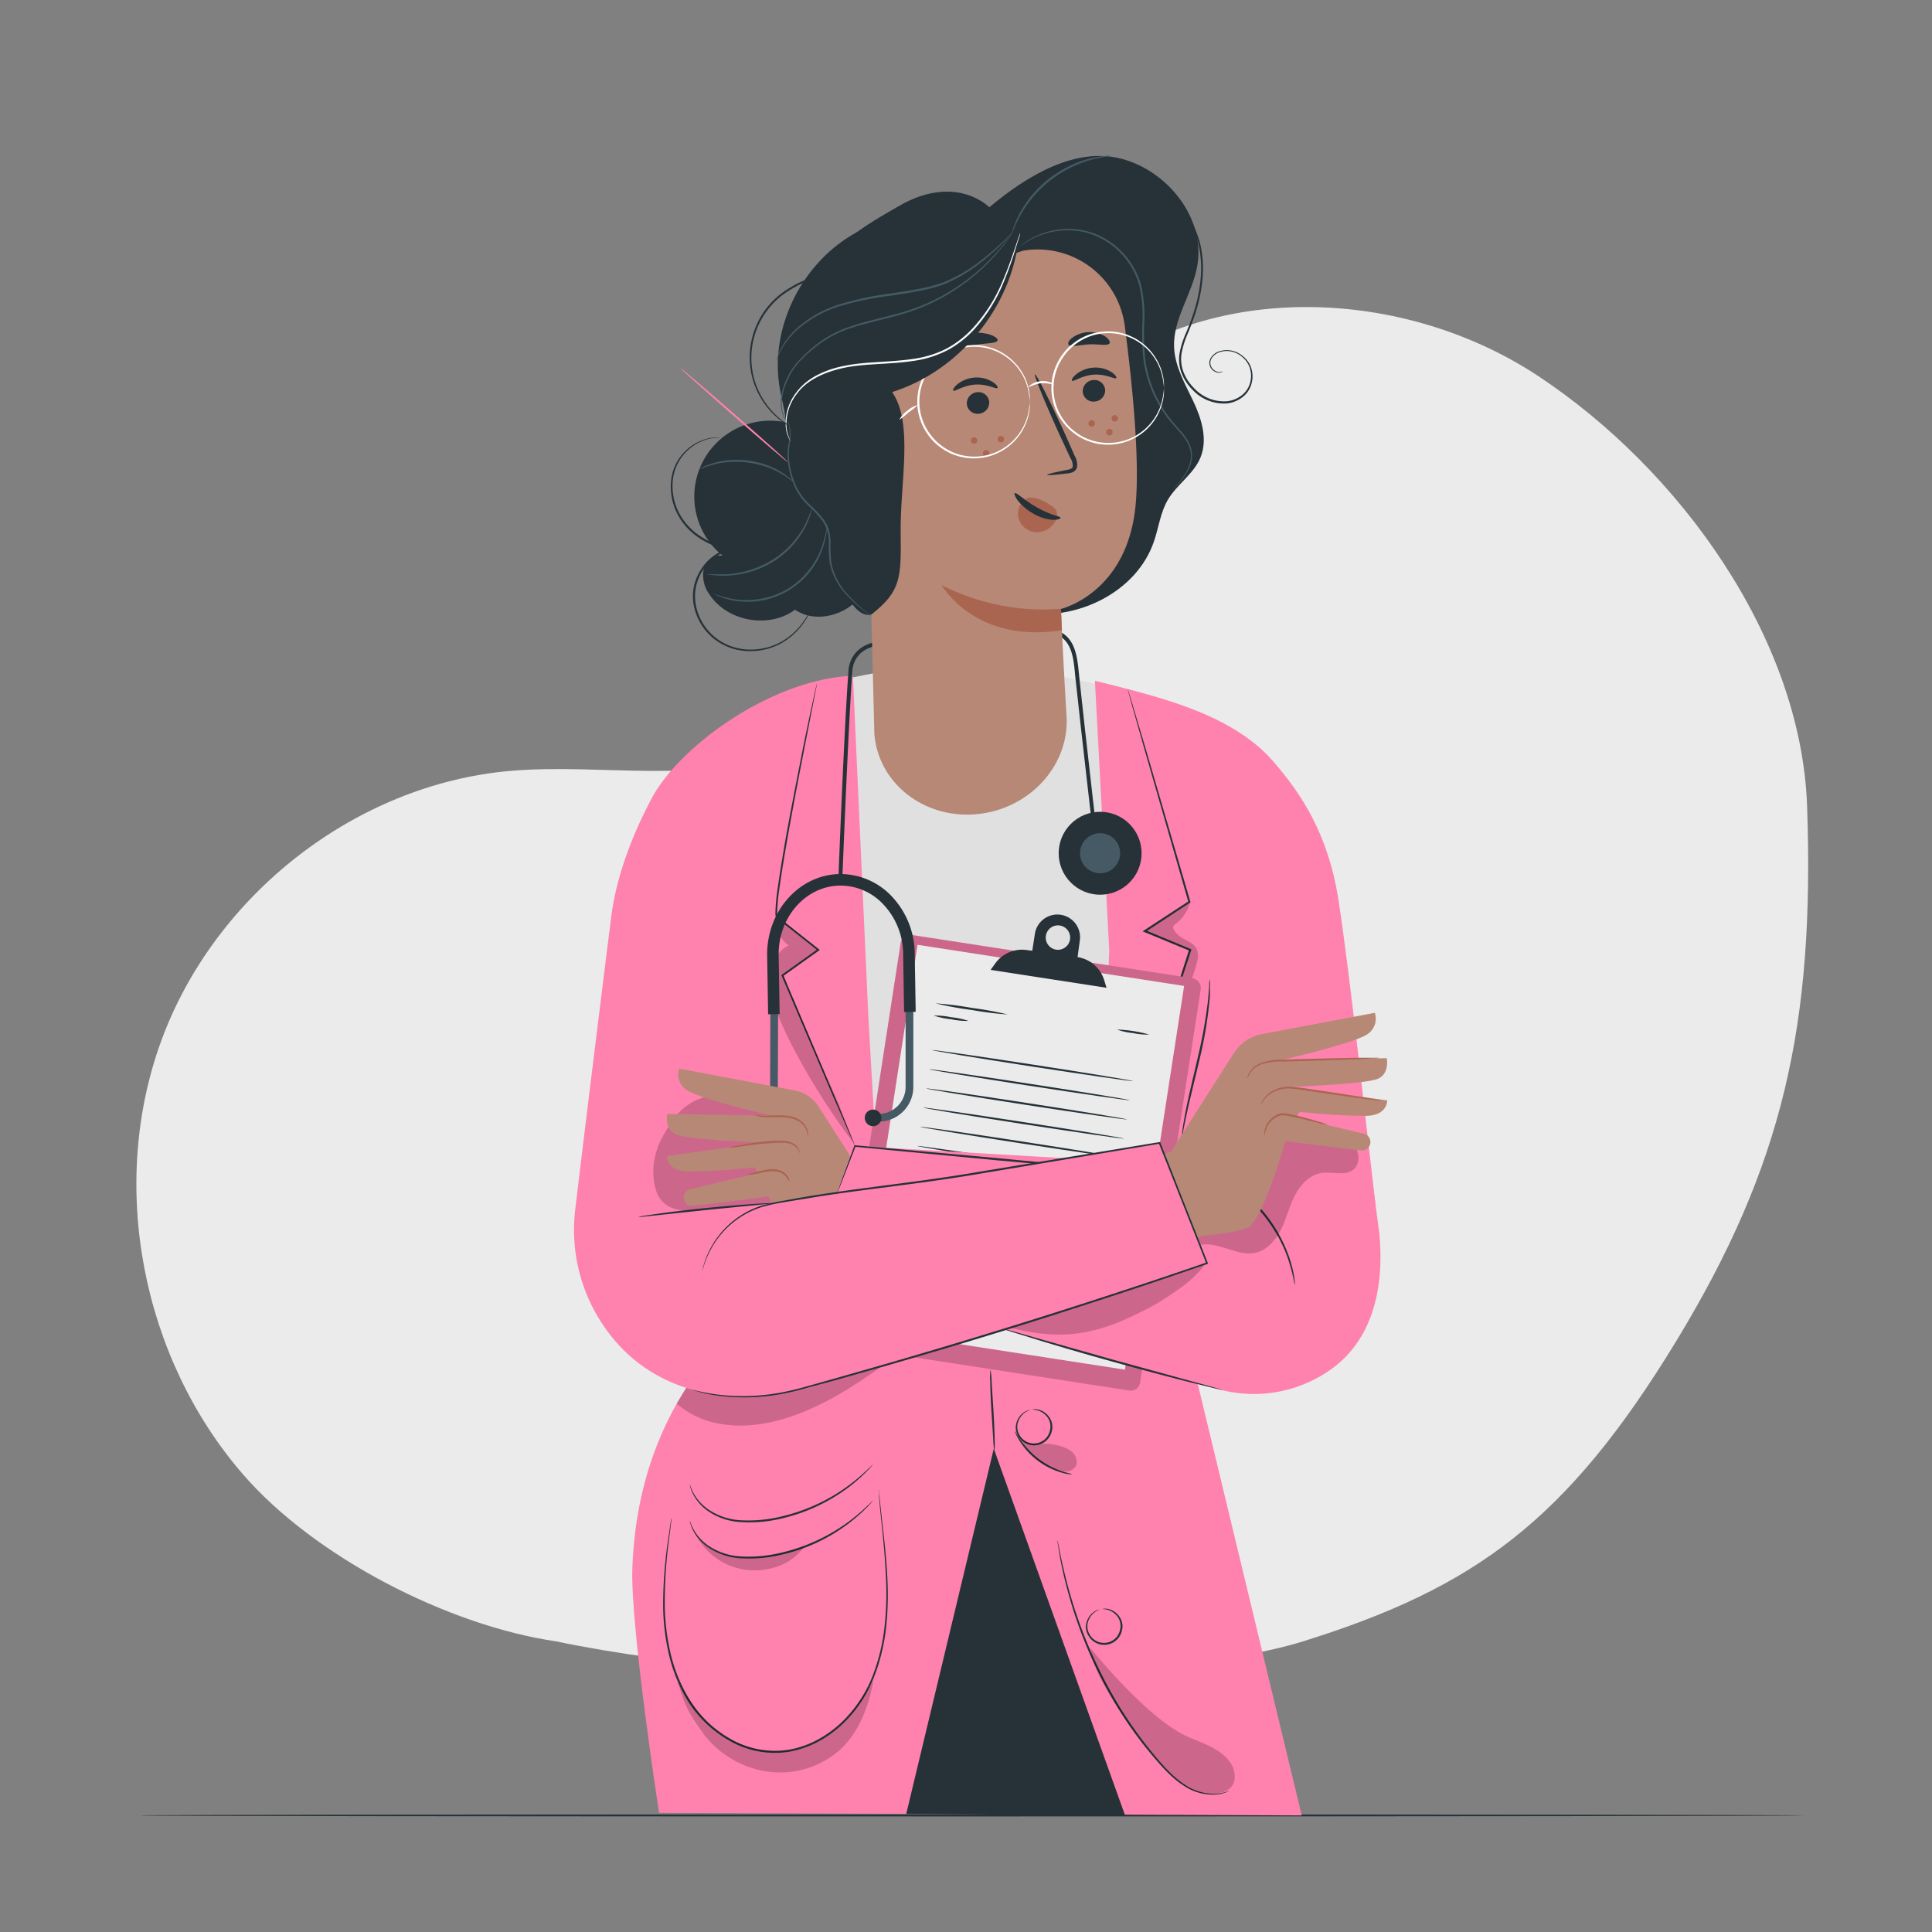 <svg xmlns="http://www.w3.org/2000/svg" viewBox="0 0 500 500"><rect x="0" y="0" width="500" height="500" fill="#808080" stroke="none"/><g id="freepik--background-simple--inject-2"><path d="M467.68,208.72c-1.51-43.71-33.06-87.21-69.53-111.36s-89.84-25.22-121.29,5.17C248.45,130,240.19,178,204,193.82c-22.28,9.73-48,3.55-72.18,5.71-39.86,3.56-76.16,32.05-90,69.59s-5.13,82.24,21.09,112.47c18.52,21.36,53,39.1,81,43.19,62.52,13.05,158,11,193.33,0,44.28-13.85,68.15-31,96.59-77.74C461.54,301.47,469.63,265.05,467.68,208.72Z" style="fill:#ebebeb"></path></g><g id="freepik--Floor--inject-2"><path d="M467.1,469.83c0,.14-96.46.26-215.42.26S36.24,470,36.24,469.83s96.44-.26,215.44-.26S467.1,469.69,467.1,469.83Z" style="fill:#263238"></path></g><g id="freepik--Character--inject-2"><path d="M193.65,341.44s-28.44,19.32-30,64.42c-.52,15.13,6.91,63.3,6.91,63.3l166.33.67L305.78,340.72l-52.33-12Z" style="fill:#FF81AE"></path><polygon points="257.19 374.92 234.53 469.45 291.17 469.83 257.19 374.92" style="fill:#263238"></polygon><path d="M256.33,354.45a20.31,20.31,0,0,1,.3,3.09c.13,2.08.29,4.64.47,7.48s.28,5.57.32,7.48a17.76,17.76,0,0,1-.07,3.11,20.31,20.31,0,0,1-.3-3.09c-.13-2.07-.29-4.64-.47-7.47s-.28-5.57-.31-7.49A17.29,17.29,0,0,1,256.33,354.45Z" style="fill:#263238"></path><path d="M266.59,364.87c0,.05-.37.13-1,.48a4.82,4.82,0,0,0-1.89,2.1,4.07,4.07,0,0,0,.2,4,4.24,4.24,0,0,0,7.82-1.25,4.05,4.05,0,0,0-1-3.84,4.8,4.8,0,0,0-2.45-1.41c-.66-.15-1-.11-1.06-.16s.1,0,.28-.06a2.9,2.9,0,0,1,.82,0,4.71,4.71,0,0,1,2.67,1.35,4.79,4.79,0,0,1,1.14,1.78,4.36,4.36,0,0,1,.11,2.44,4.71,4.71,0,0,1-8.7,1.38,4.36,4.36,0,0,1-.65-2.35,4.8,4.8,0,0,1,.53-2,4.73,4.73,0,0,1,2.12-2.12,2.85,2.85,0,0,1,.77-.27C266.49,364.86,266.58,364.85,266.59,364.87Z" style="fill:#263238"></path><path d="M284.72,416.48s-.37.14-1,.48a4.81,4.81,0,0,0-1.88,2.1,4.07,4.07,0,0,0,.2,4,4.24,4.24,0,0,0,7.82-1.25,4.06,4.06,0,0,0-1-3.84,4.78,4.78,0,0,0-2.44-1.41c-.67-.15-1.06-.11-1.06-.16a.7.7,0,0,1,.28-.06,3.26,3.26,0,0,1,.81,0,4.73,4.73,0,0,1,2.68,1.36,4.65,4.65,0,0,1,1.13,1.77,4.19,4.19,0,0,1,.11,2.44,4.69,4.69,0,0,1-8.69,1.38,4.19,4.19,0,0,1-.65-2.35,4.66,4.66,0,0,1,.53-2,4.73,4.73,0,0,1,2.12-2.12,3.1,3.1,0,0,1,.77-.27A1,1,0,0,1,284.72,416.48Z" style="fill:#263238"></path><path d="M225.91,379a2.71,2.71,0,0,1-.36.44c-.24.28-.6.69-1.09,1.2a45,45,0,0,1-4.48,4,46.21,46.21,0,0,1-17.8,8.37,35.36,35.36,0,0,1-10.85.88,16.43,16.43,0,0,1-8.34-3,12.27,12.27,0,0,1-3.83-4.61,10.41,10.41,0,0,1-.54-1.54,2,2,0,0,1-.09-.56c.05,0,.2.76.82,2a12.4,12.4,0,0,0,3.86,4.39,16.42,16.42,0,0,0,8.16,2.85,36.14,36.14,0,0,0,10.7-.92,47.42,47.42,0,0,0,17.69-8.16,53.1,53.1,0,0,0,4.55-3.83l1.17-1.13C225.75,379.11,225.89,379,225.91,379Z" style="fill:#263238"></path><path d="M225.91,388.36a2.71,2.71,0,0,1-.36.44c-.24.28-.6.7-1.09,1.21a45,45,0,0,1-22.28,12.35,35.38,35.38,0,0,1-10.85.89,16.52,16.52,0,0,1-8.34-3,12.18,12.18,0,0,1-3.83-4.6,10.07,10.07,0,0,1-.54-1.55,1.93,1.93,0,0,1-.09-.56c.05,0,.2.76.82,2a12.42,12.42,0,0,0,3.86,4.4,16.42,16.42,0,0,0,8.16,2.84,35.81,35.81,0,0,0,10.7-.92,47.58,47.58,0,0,0,17.69-8.15,52.87,52.87,0,0,0,4.55-3.84l1.17-1.13A2.45,2.45,0,0,1,225.91,388.36Z" style="fill:#263238"></path><path d="M227.38,385.53a2.15,2.15,0,0,1,.07.4c0,.29.07.69.13,1.19.12,1.08.29,2.62.5,4.59.42,4,1.22,9.73,1.58,16.9a79.55,79.55,0,0,1-.25,11.73,50.52,50.52,0,0,1-3,13.13,33.9,33.9,0,0,1-8.09,12.45,29.85,29.85,0,0,1-6.36,4.7,25.63,25.63,0,0,1-7.68,2.71,23.43,23.43,0,0,1-15.55-2.88A30.22,30.22,0,0,1,178,440.17a40.57,40.57,0,0,1-5-12.49A58,58,0,0,1,171.62,416a114,114,0,0,1,1.2-16.93c.29-2,.51-3.5.66-4.57.08-.5.15-.89.19-1.19a2.39,2.39,0,0,1,.09-.4,2.11,2.11,0,0,1,0,.41c0,.3-.08.69-.14,1.19-.13,1.08-.32,2.62-.57,4.58a119.93,119.93,0,0,0-1,16.9,58.1,58.1,0,0,0,1.42,11.57,40.43,40.43,0,0,0,5,12.32A29.68,29.68,0,0,0,189,450a22.9,22.9,0,0,0,15.21,2.81,24.67,24.67,0,0,0,7.52-2.65,29.35,29.35,0,0,0,6.26-4.61,33.46,33.46,0,0,0,8-12.25,50.32,50.32,0,0,0,3-13,79.18,79.18,0,0,0,.31-11.67c-.31-7.15-1-12.91-1.41-16.9-.2-2-.33-3.55-.41-4.6,0-.5-.06-.9-.08-1.2S227.38,385.53,227.38,385.53Z" style="fill:#263238"></path><g style="opacity:0.2"><path d="M175.34,435.06c1.8,6.1,2.57,7.68,5.94,12.55a25.17,25.17,0,0,0,12.95,9.82,23.45,23.45,0,0,0,22.48-4c6.11-5.11,8.27-13,9.33-18.35-2.66,3.58-5.49,8.67-8.84,11.62S209.42,452.23,205,453c-6,1-13.15-.8-18.28-4.06s-8.23-9.1-11.41-13.87"></path></g><g style="opacity:0.2"><path d="M179.62,396.27a17.18,17.18,0,0,0,12.59,9.87c5.41,1,12.42-.71,15.8-5.79-11.9,4.18-23.73,4.28-28.39-4.08"></path></g><path d="M277.41,381.52a2.27,2.27,0,0,1-.77,0,12.9,12.9,0,0,1-2-.44,19.11,19.11,0,0,1-10.75-8.16,14.61,14.61,0,0,1-1-1.84c-.19-.46-.28-.71-.24-.73s.54.94,1.52,2.37a22.07,22.07,0,0,0,4.64,4.85,21.75,21.75,0,0,0,5.92,3.16C276.36,381.24,277.42,381.43,277.41,381.52Z" style="fill:#263238"></path><g style="opacity:0.2"><path d="M263.57,371c1.23,4.18,5.87,8.08,10,9.45a6.09,6.09,0,0,0,2.53.37,2.94,2.94,0,0,0,2.18-1.21c.87-1.33.12-3.22-1.16-4.16a11.62,11.62,0,0,0-4.46-1.59c-3.19-.74-6.07.87-8.71-1.81"></path></g><g style="opacity:0.2"><path d="M175.13,363.26c7.46,6.52,18,6.8,27.49,4s17.76-8.07,25.82-13.83c-8.79,1.75-16.29,5.76-25.16,7.07-8.47,1.25-17.28,1.38-25.61-1.45"></path></g><path d="M318.19,463.42a.58.58,0,0,1-.19.11,5.12,5.12,0,0,1-.59.27,8.85,8.85,0,0,1-2.43.6,13.38,13.38,0,0,1-8.73-2.34c-3.32-2.11-6.34-5.66-9.57-9.6a103.77,103.77,0,0,1-9.31-13.74,116.18,116.18,0,0,1-11.29-27.9c-1-3.74-1.58-6.8-1.95-8.93-.16-1-.29-1.85-.39-2.45a7.68,7.68,0,0,1-.1-.86,4.56,4.56,0,0,1,.21.84l.48,2.43c.43,2.11,1.1,5.16,2.1,8.87a121.3,121.3,0,0,0,11.39,27.74,107.1,107.1,0,0,0,9.24,13.7c3.19,3.94,6.17,7.49,9.39,9.59A13.4,13.4,0,0,0,315,464.2,12.11,12.11,0,0,0,318.19,463.42Z" style="fill:#263238"></path><g style="opacity:0.2"><path d="M282.23,426.52s14.76,18.56,25.53,23.11c3.65,1.55,7.67,2.81,10.16,5.89a6.47,6.47,0,0,1,1.55,5.22,2.88,2.88,0,0,1-.2.64c-1.55,3.95-9,3.4-12.41.9-1.49-1.09-.61-.39-1.81-1.29C301.6,458.39,283.13,437,282.23,426.52Z"></path></g><polygon points="217.07 176.02 226.49 174.15 273.08 174.7 296.75 179.9 305.78 312.08 201.13 316.97 217.07 176.02" style="fill:#e0e0e0"></polygon><path d="M284.84,306l2.23-60.12-3.71-69.71c14.72,3.79,34.85,8,46,20.71,7.23,8.25,14.32,18.8,17,35.79,3.08,20,7.14,58.25,9.68,79.65" style="fill:#FF81AE"></path><path d="M299.64,296.14l-72.35,11.75-2.56-44.68-4-88.33c-21,.86-44.9,18.21-52.07,31.73-5,9.38-9.19,20.28-10.5,30.83-2.51,20-6.76,54.27-9.3,75.68A44.11,44.11,0,0,0,161,349h0c10.5,10.83,26.94,14.58,41.72,11.52l110.16-31Z" style="fill:#FF81AE"></path><path d="M292,295.34a1,1,0,0,1,.05-.25q.09-.27.21-.72c.21-.67.49-1.6.86-2.79.78-2.46,1.89-6,3.27-10.38l11.35-35.44.15.31-11.73-4.85-.46-.19.41-.27,2.71-1.78,8.85-5.78-.1.28c-4.5-15.62-8.46-29.4-11.31-39.31-1.39-4.92-2.51-8.88-3.3-11.64-.36-1.35-.65-2.4-.86-3.15q-.13-.49-.21-.81a1.06,1.06,0,0,1-.06-.28s0,.08.1.26l.26.81c.23.74.55,1.78.95,3.12l3.45,11.59,11.47,39.27.05.18-.16.11-8.84,5.79-2.71,1.77,0-.46,11.72,4.87.22.09-.07.22c-4.62,14.19-8.65,26.54-11.53,35.39-1.45,4.38-2.6,7.89-3.41,10.33-.4,1.18-.72,2.11-.94,2.77-.1.29-.19.52-.25.71A1.17,1.17,0,0,1,292,295.34Z" style="fill:#263238"></path><g style="opacity:0.2"><path d="M308,233.56a10.4,10.4,0,0,1-3.64,5.47c-1.38.79-.59,1.84.55,2.94,1.37,1.32,3.57,1.68,4.58,3.28s.44,3.43-.08,5.11A371,371,0,0,1,291.21,297L308,245.83,296.29,241Z"></path></g><path d="M221.27,296.58a.88.88,0,0,1-.12-.21c-.07-.16-.17-.36-.28-.62l-1.08-2.44c-.94-2.16-2.28-5.27-4-9.15L202.3,252.54l-.08-.18.17-.12,9.25-6.62V246l-6.13-4.86L202.79,239,201.44,238l-.33-.27a1.15,1.15,0,0,1-.19-.17.81.81,0,0,1-.14-.28,3.76,3.76,0,0,1-.11-.91,51.63,51.63,0,0,1,.62-6.68c.61-4.33,1.33-8.49,2-12.45,1.42-7.91,2.83-15,4-21s2.22-10.77,2.93-14.09c.36-1.64.65-2.92.85-3.83l.23-1a1.2,1.2,0,0,1,.1-.33,1.85,1.85,0,0,1-.05.35c0,.25-.11.58-.18,1q-.27,1.37-.75,3.84c-.66,3.36-1.6,8.18-2.76,14.12s-2.52,13.07-3.92,21c-.69,3.95-1.4,8.11-2,12.43a51.56,51.56,0,0,0-.61,6.6,3,3,0,0,0,.09.76c0,.12.29.3.5.48l1.34,1.06,2.71,2.15,6.12,4.85.27.22-.28.2-9.26,6.6.08-.31L216.11,284c1.63,3.91,2.93,7,3.83,9.21.43,1.05.77,1.87,1,2.47l.24.64A1.63,1.63,0,0,1,221.27,296.58Z" style="fill:#263238"></path><rect x="224.75" y="246.96" width="78.58" height="107.94" rx="2.41" transform="translate(49 -36.76) rotate(8.77)" style="fill:#FF81AE"></rect><g style="opacity:0.2"><rect x="224.75" y="246.96" width="78.58" height="107.94" rx="2.41" transform="translate(49 -36.76) rotate(8.77)"></rect></g><rect x="229.36" y="249.27" width="69.81" height="100.48" transform="translate(48.78 -36.81) rotate(8.77)" style="fill:#ebebeb"></rect><path d="M285.72,253.53a8.57,8.57,0,0,0-6.85-5.83l.58-4.25a5.88,5.88,0,0,0-4.91-6.7h0a5.88,5.88,0,0,0-6.71,4.91l-.68,4.4-1.48-.2a8.53,8.53,0,0,0-8.15,3.54L256.37,251l30,4.64Zm-12.4-7.76a3.16,3.16,0,1,1,3.6-2.64A3.17,3.17,0,0,1,273.32,245.77Z" style="fill:#263238"></path><path d="M260.83,262.55a84.92,84.92,0,0,1-9.4-1.18,88.11,88.11,0,0,1-9.31-1.7,84.91,84.91,0,0,1,9.39,1.18A88,88,0,0,1,260.83,262.55Z" style="fill:#263238"></path><path d="M250.65,264.21a19.37,19.37,0,0,1-4.55-.44,20.23,20.23,0,0,1-4.47-.95,20.75,20.75,0,0,1,4.55.44A20.23,20.23,0,0,1,250.65,264.21Z" style="fill:#263238"></path><path d="M293.24,279.79c0,.14-11.7-1.55-26.07-3.76s-26-4.14-26-4.28,11.69,1.54,26.07,3.76S293.26,279.64,293.24,279.79Z" style="fill:#263238"></path><path d="M292.47,284.75c0,.14-11.69-1.54-26.07-3.76s-26-4.13-26-4.27,11.69,1.54,26.07,3.76S292.49,284.61,292.47,284.75Z" style="fill:#263238"></path><path d="M291.71,289.72c0,.14-11.7-1.55-26.07-3.76s-26-4.14-26-4.28,11.7,1.54,26.08,3.76S291.73,289.57,291.71,289.72Z" style="fill:#263238"></path><path d="M290.94,294.68c0,.14-11.69-1.54-26.07-3.76s-26-4.13-26-4.28,11.69,1.55,26.07,3.77S291,294.54,290.94,294.68Z" style="fill:#263238"></path><path d="M290.17,299.64c0,.15-11.69-1.54-26.07-3.76s-26-4.13-26-4.27,11.69,1.54,26.07,3.76S290.2,299.5,290.17,299.64Z" style="fill:#263238"></path><path d="M289.41,304.61c0,.14-11.7-1.54-26.07-3.76s-26-4.13-26-4.28,11.69,1.54,26.07,3.76S289.43,304.47,289.41,304.61Z" style="fill:#263238"></path><path d="M262.69,305.07a4.53,4.53,0,0,1-1-.06c-.67-.07-1.62-.19-2.8-.35-2.37-.32-5.63-.79-9.22-1.34s-6.84-1.09-9.19-1.5c-1.18-.2-2.12-.38-2.78-.51a3.8,3.8,0,0,1-1-.26,3.91,3.91,0,0,1,1,.06c.67.07,1.62.19,2.8.35,2.37.31,5.63.79,9.22,1.34s6.84,1.09,9.19,1.5c1.18.2,2.12.38,2.78.51A3.8,3.8,0,0,1,262.69,305.07Z" style="fill:#263238"></path><path d="M297.41,267.74a17.27,17.27,0,0,1-4.21-.39,17.08,17.08,0,0,1-4.13-.9,34.62,34.62,0,0,1,8.34,1.29Z" style="fill:#263238"></path><path d="M249.18,314.06a45.35,45.35,0,0,1-6.8-.79,44.76,44.76,0,0,1-6.72-1.3,45.22,45.22,0,0,1,6.8.79A45.6,45.6,0,0,1,249.18,314.06Z" style="fill:#263238"></path><path d="M248.94,318.64a47.06,47.06,0,0,1-6.92-.81,44.6,44.6,0,0,1-6.83-1.32,46.86,46.86,0,0,1,6.91.81A44.58,44.58,0,0,1,248.94,318.64Z" style="fill:#263238"></path><path d="M288.5,319.44a21.34,21.34,0,0,1-6.53-1,11,11,0,0,1,3.31.24A10.24,10.24,0,0,1,288.5,319.44Z" style="fill:#263238"></path><path d="M288.1,323.53a21.34,21.34,0,0,1-6.53-1,21.34,21.34,0,0,1,6.53,1Z" style="fill:#263238"></path><path d="M241.9,322.4a10.45,10.45,0,0,1-3.2-.23,9.91,9.91,0,0,1-3.11-.75,10,10,0,0,1,3.19.23A9.8,9.8,0,0,1,241.9,322.4Z" style="fill:#263238"></path><path d="M287.6,328.3a5.85,5.85,0,0,1-2.41-.11,5.78,5.78,0,0,1-2.33-.62,5.56,5.56,0,0,1,2.41.1A5.69,5.69,0,0,1,287.6,328.3Z" style="fill:#263238"></path><path d="M233.52,332.05a6.68,6.68,0,0,1,1.18,0l3.32.1,11.86.47.27,0-.06.26a5.68,5.68,0,0,1-2.08,3.23,4.71,4.71,0,0,1-4,.91,4.66,4.66,0,0,1-3.29-2.85,4,4,0,0,1,1.22-4.32,3.67,3.67,0,0,1,1.58-.84,2.34,2.34,0,0,1,.45-.07,2,2,0,0,1,.49,0,.69.69,0,0,1,.51.38,1.07,1.07,0,0,1,.06.54,7.83,7.83,0,0,1-1.09,3.16,8,8,0,0,1-2.21,2.34,5,5,0,0,1-3,1,2.81,2.81,0,0,1-2.4-1.73,4.21,4.21,0,0,1-.2-2.79,10.1,10.1,0,0,1,2.8-4l.27-.27,0,.38a6.82,6.82,0,0,1-.76,4,7.21,7.21,0,0,1-2,2.37,6.26,6.26,0,0,1-1.71.94,2.42,2.42,0,0,1-.66.16,8.06,8.06,0,0,0,2.25-1.26,7.28,7.28,0,0,0,1.85-2.34,6.54,6.54,0,0,0,.65-3.84l.32.1a9.87,9.87,0,0,0-2.65,3.88,3.77,3.77,0,0,0,.2,2.49,2.34,2.34,0,0,0,2,1.44,4.42,4.42,0,0,0,2.64-.91,7.31,7.31,0,0,0,3.07-5.14.55.55,0,0,0,0-.27c0-.05,0-.07-.14-.09a2.37,2.37,0,0,0-.72.07,3.26,3.26,0,0,0-1.36.72,3.53,3.53,0,0,0-1.07,3.76,4.18,4.18,0,0,0,6.51,1.72,5.17,5.17,0,0,0,1.93-2.94l.21.27L238,332.39l-3.32-.22A9.36,9.36,0,0,1,233.52,332.05Z" style="fill:#263238"></path><path d="M282.94,339.5a2.81,2.81,0,0,1-.57.6,3.57,3.57,0,0,1-.85.54,1.92,1.92,0,0,1-1.37.07,1.33,1.33,0,0,1-.7-.51,1.79,1.79,0,0,1-.28-.88,15.92,15.92,0,0,1,.14-1.91c.13-1.36.28-2.85.44-4.46l.43.17-3.82,5.17-.95,1.28-.62.84.15-1c.41-2.67.78-5.16,1.11-7.35l.37.2a23.44,23.44,0,0,0-4.11,4.5c-.84,1.21-1.24,2-1.29,1.94a2.15,2.15,0,0,1,.23-.57,16.53,16.53,0,0,1,.85-1.51,21.24,21.24,0,0,1,4-4.7l.45-.39-.09.6c-.3,2.18-.66,4.68-1,7.36l-.47-.2,1-1.28c1.36-1.82,2.65-3.56,3.85-5.15l.53-.72-.1.89c-.19,1.61-.36,3.1-.52,4.45a17.14,17.14,0,0,0-.18,1.85,1.13,1.13,0,0,0,.72,1.13,2.18,2.18,0,0,0,2-.46A5,5,0,0,1,282.94,339.5Z" style="fill:#263238"></path><path d="M284.7,336.78a93.08,93.08,0,0,1-9.81.21,93.14,93.14,0,0,1-9.8-.3,91.2,91.2,0,0,1,9.8-.22A91.5,91.5,0,0,1,284.7,336.78Z" style="fill:#263238"></path><path d="M287.89,339.89a61.36,61.36,0,0,1-7.84,1.11,61.88,61.88,0,0,1-7.89.6,57.59,57.59,0,0,1,7.84-1.12A58.54,58.54,0,0,1,287.89,339.89Z" style="fill:#263238"></path><g style="opacity:0.2"><path d="M200.93,236.93c-.12,3,.69,6.06,3.19,7.75-3.13,1.52-4.8,5.16-4.9,8.64s1.11,6.86,2.42,10.09c4.05,9.93,12.69,23.91,19.28,32.37,0,0-3.34-9-4.3-11.11-4.34-9.49-8.17-19-12.52-28.52-.48-1-1.34-3.92-1.34-3.92a5.55,5.55,0,0,0,1.3-.89c2.44-2,7.73-5.51,7.73-5.51s-10.86-8.6-10.86-8.9"></path></g><path d="M200.78,257.33c.14,0-.11,11.55-.57,25.78s-.94,25.77-1.08,25.76.1-11.54.56-25.78S200.63,257.32,200.78,257.33Z" style="fill:#263238"></path><path d="M218,227l-1,0c0-.38,1.45-38.21,2.58-53.27a7.77,7.77,0,0,1,2.63-5.56c3.12-2.67,7.79-2.32,8-2.31l-.08,1c-.05,0-4.46-.32-7.26,2.07a6.86,6.86,0,0,0-2.29,4.88C219.48,188.76,218.05,226.58,218,227Z" style="fill:#263238"></path><path d="M227.37,290.28H225.6v-2h1.77a7,7,0,0,0,7-7V260.1h2v21.18A9,9,0,0,1,227.37,290.28Z" style="fill:#455a64"></path><path d="M228.09,289.52a2.15,2.15,0,1,1-1.93-2.35A2.16,2.16,0,0,1,228.09,289.52Z" style="fill:#263238"></path><path d="M210.07,290.23H208.3a9,9,0,0,1-9-9l.08-21.18h2l-.08,21.18a7,7,0,0,0,7,7h1.77Z" style="fill:#455a64"></path><path d="M207.59,289.46a2.14,2.14,0,1,0,1.93-2.34A2.14,2.14,0,0,0,207.59,289.46Z" style="fill:#263238"></path><path d="M198.79,262.49l-.25-15.1c-.19-11.51,8.22-21,18.75-21.19a18.28,18.28,0,0,1,13.65,5.94,21.8,21.8,0,0,1,5.79,14.61l.25,15.11-3,.05-.25-15.11a18.77,18.77,0,0,0-5-12.61,15.2,15.2,0,0,0-11.41-5c-8.88.15-16,8.28-15.8,18.14l.25,15.1Z" style="fill:#263238"></path><path d="M284.21,227.56c0-.4-4.59-39.71-5.91-52.31l-.09-.92c-.41-4.28-.89-9.12-5.62-10.4l.26-1c5.4,1.46,5.93,6.9,6.36,11.27l.09.91c1.31,12.6,5.86,51.91,5.9,52.31Z" style="fill:#263238"></path><circle cx="284.71" cy="220.82" r="10.73" transform="translate(-72.75 266) rotate(-45)" style="fill:#263238"></circle><path d="M289.89,220.82a5.19,5.19,0,1,1-5.18-5.19A5.18,5.18,0,0,1,289.89,220.82Z" style="fill:#455a64"></path><path d="M221.27,296.58,207.8,329.71,315.25,359.5a34.46,34.46,0,0,0,29.06-5h0c11.24-7.93,14-21.8,12.63-35.53L355,304.37Z" style="fill:#FF81AE"></path><path d="M335.11,332.54c-.11,0-.34-2.26-1.45-5.75a29,29,0,0,0-1-2.81c-.38-1-.91-2-1.44-3.12a41.54,41.54,0,0,0-4.33-6.55,42.07,42.07,0,0,0-5.56-5.54c-1-.73-1.86-1.46-2.77-2a29,29,0,0,0-2.55-1.57c-3.2-1.77-5.39-2.45-5.35-2.56a8.33,8.33,0,0,1,1.53.47,15.19,15.19,0,0,1,1.75.69c.67.31,1.45.62,2.25,1.08a26.55,26.55,0,0,1,2.61,1.53c.93.56,1.85,1.29,2.83,2a40.67,40.67,0,0,1,5.67,5.58,39.93,39.93,0,0,1,4.34,6.66c.53,1.11,1.05,2.15,1.42,3.18a26.31,26.31,0,0,1,1,2.86,20.91,20.91,0,0,1,.61,2.42A12.37,12.37,0,0,1,335,331,8.48,8.48,0,0,1,335.11,332.54Z" style="fill:#263238"></path><g style="opacity:0.2"><path d="M205.4,310.68c-8.2.68-14.53,1.43-23,2.47-5.29.65-10.78.28-12.51-4.75s-.63-10.79,2.21-15.3,7.3-15,31.18-7Z"></path></g><path d="M216.46,309.23l.06-.22.23-.66.9-2.52,3.45-9.31.05-.13h.13l36.55,3.31,35.36,3.36,10.71,1.07,2.91.32.75.1a.82.82,0,0,1,.26.05h-.26l-.76,0-2.92-.22-10.73-.92-35.37-3.2-36.53-3.47.18-.12-3.6,9.26-1,2.48-.27.64C216.51,309.17,216.47,309.24,216.46,309.23Z" style="fill:#263238"></path><g style="opacity:0.2"><path d="M260.67,343.4c15.26,4.09,24.54,1.72,38.4-5.86a74.57,74.57,0,0,0,8.16-5.54,29.49,29.49,0,0,0,5.23-5.55c-17.85,6.83-32.68,12-51.08,17.14"></path></g><path d="M216.51,308.87l3.49-9.75-8.11-12.68a9.57,9.57,0,0,0-6.28-4.25l-29.84-5.63a4.81,4.81,0,0,0,2.52,5.87c3.91,2.23,21.5,6.32,21.5,6.32l-27.09-.46s-.84,3.91,2.23,5.31,22.37,2.11,22.37,2.11l-24.71,3.48s-.14,3.92,5.51,4a163.46,163.46,0,0,0,16.65-1.05.89.89,0,0,1,1,.73h0a.89.89,0,0,1-.67,1l-16.43,3.88a2.2,2.2,0,0,0-.16,4.25,2.69,2.69,0,0,0,.91.06c2.8-.28,19.52-2.4,19.52-2.4l.87,1.95,16.72-2.72" style="fill:#b78876"></path><path d="M204.24,305.86a5.58,5.58,0,0,0-.92-1.48,4.07,4.07,0,0,0-1.58-1,6.15,6.15,0,0,0-2.28-.25c-1.66.12-3.16.6-4.28.74a3.9,3.9,0,0,1-1.84,0,15.4,15.4,0,0,1,1.77-.39,26.91,26.91,0,0,1,4.32-.9,6.1,6.1,0,0,1,2.48.32,4.27,4.27,0,0,1,1.68,1.18A2.11,2.11,0,0,1,204.24,305.86Z" style="fill:#aa6550"></path><path d="M206.94,298.43c-.05,0-.08-.27-.3-.7a3.44,3.44,0,0,0-1.42-1.4c-1.51-.88-4.06-.59-6.74-.41s-5.14.58-6.91.81a16.67,16.67,0,0,1-2.88.29,14.57,14.57,0,0,1,2.82-.65,69.4,69.4,0,0,1,6.92-1,37.3,37.3,0,0,1,3.86-.15,6.14,6.14,0,0,1,3.11.76,3.32,3.32,0,0,1,1.42,1.64A1.32,1.32,0,0,1,206.94,298.43Z" style="fill:#aa6550"></path><path d="M209,294.11a4.88,4.88,0,0,0-.63-2.26,5.13,5.13,0,0,0-1.8-1.75,8,8,0,0,0-3-.88c-2.24-.21-4.34,0-5.87-.12a5.24,5.24,0,0,1-2.39-.58c0-.08.92.19,2.41.22s3.56-.25,5.91,0a7.52,7.52,0,0,1,3.17,1,5.16,5.16,0,0,1,1.88,2,3.59,3.59,0,0,1,.45,1.78C209.11,293.89,209,294.11,209,294.11Z" style="fill:#aa6550"></path><path d="M305.87,294.08a9.22,9.22,0,0,1,.15-1.62c.13-1,.38-2.54.73-4.38.69-3.68,1.91-8.71,3.2-14.26a128.44,128.44,0,0,0,2.61-14.34c.12-.93.17-1.77.24-2.51s.11-1.37.13-1.9a8.56,8.56,0,0,1,.14-1.62,9.94,9.94,0,0,1,.06,1.63c0,.52,0,1.17,0,1.91s-.06,1.59-.17,2.52a105.9,105.9,0,0,1-2.46,14.43c-1.3,5.56-2.57,10.56-3.35,14.22-.39,1.82-.7,3.31-.89,4.33A10.07,10.07,0,0,1,305.87,294.08Z" style="fill:#263238"></path><path d="M316.24,359.68a2,2,0,0,1-.59-.1l-1.66-.37-6.08-1.5c-5.13-1.29-12.2-3.16-20-5.32s-14.79-4.23-19.84-5.78l-6-1.86-1.62-.54A2.27,2.27,0,0,1,260,344a2.17,2.17,0,0,1,.58.12l1.65.44,6,1.71,19.88,5.63L308,357.36l6,1.65,1.64.47A3,3,0,0,1,316.24,359.68Z" style="fill:#263238"></path><path d="M213.3,69.63c2.2-6.79,13.47-12.92,19.65-16.48,9.25-5.31,17.82-4.25,23.1.48,9.54-8,22.11-15.7,34.16-12.55s21.84,15.49,19.64,27.76c-1.29,7.23-6.3,13.71-6,21,.2,5,2.85,9.52,5,14.06s3.73,9.82,1.85,14.46c-1.75,4.31-6.12,7-8.47,11-1.92,3.28-2.36,7.18-3.59,10.77-4.54,13.3-20.24,20.76-34.1,18.42s-25.41-12.77-32-25.21-8.71-26.72-9.47-40.75" style="fill:#263238"></path><path d="M223.51,79l2.77,110.9c1,12.71,12.71,22,26.31,20.82h0c13.73-1.18,24.22-12.55,23.43-25.41-.83-13.49-1.45-27.72-1.45-27.72s17.19-4,19.33-26.92c1.09-11.74-.81-31-2.8-46.26A22.74,22.74,0,0,0,264.7,64.89" style="fill:#b78876"></path><path d="M286,100.8a2.9,2.9,0,0,1-2.61,3.11,2.78,2.78,0,0,1-3.17-2.42,2.92,2.92,0,0,1,2.61-3.12A2.79,2.79,0,0,1,286,100.8Z" style="fill:#263238"></path><path d="M288.89,97.84c-.34.4-2.65-1.09-5.78-.88s-5.32,1.92-5.68,1.56c-.18-.16.14-.86,1.09-1.66a8,8,0,0,1,4.53-1.72,7.72,7.72,0,0,1,4.62,1.17C288.68,97,289.05,97.65,288.89,97.84Z" style="fill:#263238"></path><path d="M256,103.94a2.9,2.9,0,0,1-2.61,3.12,2.79,2.79,0,0,1-3.17-2.43,2.92,2.92,0,0,1,2.61-3.12A2.79,2.79,0,0,1,256,103.94Z" style="fill:#263238"></path><path d="M258.16,100.41c-.34.4-2.65-1.09-5.78-.88s-5.32,1.92-5.68,1.56c-.18-.16.14-.86,1.1-1.66a8,8,0,0,1,4.52-1.72,7.72,7.72,0,0,1,4.62,1.17C258,99.56,258.32,100.22,258.16,100.41Z" style="fill:#263238"></path><path d="M271,122.88c0-.17,1.89-.63,5-1.24.79-.13,1.54-.34,1.64-.9a4.05,4.05,0,0,0-.69-2.33c-.87-1.89-1.79-3.86-2.75-5.93-3.84-8.46-6.68-15.43-6.34-15.58s3.73,6.58,7.58,15c.92,2.08,1.81,4.07,2.65,6a4.57,4.57,0,0,1,.62,3.11,2,2,0,0,1-1.24,1.25,5,5,0,0,1-1.34.27C273,122.92,271,123.06,271,122.88Z" style="fill:#263238"></path><path d="M274.58,157.55a57.82,57.82,0,0,1-30.9-6.14s8.59,15.27,31.15,11.68Z" style="fill:#aa6550"></path><path d="M258.18,88.09c-.26.87-3.41.67-7.05,1.35s-6.55,1.87-7.09,1.14c-.24-.35.23-1.19,1.37-2.09a12,12,0,0,1,5.16-2.19,12.12,12.12,0,0,1,5.61.29C257.56,87.05,258.28,87.68,258.18,88.09Z" style="fill:#263238"></path><path d="M287.15,88.85c-.5.75-2.71.15-5.3.28s-4.76.79-5.31.08c-.25-.35,0-1.08,1-1.82a7.68,7.68,0,0,1,8.55-.28C287,87.78,287.37,88.49,287.15,88.85Z" style="fill:#263238"></path><path d="M266.16,128.77c2.45,0,3.67.72,5.75,2a3.59,3.59,0,0,1,1.48,1.46,3.1,3.1,0,0,1-.31,2.72,5.47,5.47,0,0,1-5.19,2.77,5,5,0,0,1-4.35-3.85,4.69,4.69,0,0,1,2.62-5.12" style="fill:#aa6550"></path><path d="M274.47,134c0,.24-.78.6-2.15.52a11.65,11.65,0,0,1-4.9-1.6,13.63,13.63,0,0,1-3.93-3.29c-.81-1-1.06-1.88-.85-2,.41-.27,2.47,1.89,5.71,3.67a24.78,24.78,0,0,0,4.21,1.93C273.68,133.61,274.44,133.74,274.47,134Z" style="fill:#263238"></path><circle cx="259.02" cy="113.65" r="0.83" style="fill:#aa6550"></circle><path d="M283.35,109.58a.83.83,0,1,1-.83-.83A.83.83,0,0,1,283.35,109.58Z" style="fill:#aa6550"></path><path d="M287.94,111.74a.84.84,0,1,1-1.67,0,.84.84,0,0,1,1.67,0Z" style="fill:#aa6550"></path><path d="M289.33,108.27a.83.83,0,1,1-.83-.83A.83.83,0,0,1,289.33,108.27Z" style="fill:#aa6550"></path><path d="M256.05,117.32a.84.84,0,1,1-.84-.83A.84.84,0,0,1,256.05,117.32Z" style="fill:#aa6550"></path><path d="M252.93,114a.83.83,0,1,1-.83-.83A.83.83,0,0,1,252.93,114Z" style="fill:#aa6550"></path><path d="M266.53,103.94a22.93,22.93,0,0,0-.55-3.5,14.37,14.37,0,0,0-5.26-7.83,14.07,14.07,0,0,0-6-2.64,14.28,14.28,0,0,0-7.46.63,13.29,13.29,0,0,0-3.58,1.94,13.6,13.6,0,0,0-3,3,14.16,14.16,0,0,0,0,16.77,14.38,14.38,0,0,0,6.58,5,14.28,14.28,0,0,0,7.46.63,14.07,14.07,0,0,0,6-2.64,14.39,14.39,0,0,0,5.26-7.82,23.32,23.32,0,0,0,.55-3.5.6.6,0,0,1,0,.23v.69a7.13,7.13,0,0,1-.09,1.12,9.79,9.79,0,0,1-.27,1.5,13.63,13.63,0,0,1-1.56,3.9,14.55,14.55,0,0,1-17.52,6.34,14,14,0,0,1-3.72-2,13.7,13.7,0,0,1-3.11-3.11,14.58,14.58,0,0,1,0-17.37,13.7,13.7,0,0,1,3.11-3.11,14,14,0,0,1,3.72-2,14.65,14.65,0,0,1,7.7-.6,14.62,14.62,0,0,1,9.82,6.94,13.74,13.74,0,0,1,1.56,3.9,9.69,9.69,0,0,1,.27,1.51,6.93,6.93,0,0,1,.09,1.11v.69A.64.64,0,0,1,266.53,103.94Z" style="fill:#fff"></path><path d="M272.8,99.57a11.37,11.37,0,0,0-3.42-.4,11.9,11.9,0,0,0-3.27,1.1s.21-.38.77-.76a5.57,5.57,0,0,1,2.44-.86,5.39,5.39,0,0,1,2.58.34C272.52,99.24,272.83,99.51,272.8,99.57Z" style="fill:#fff"></path><path d="M263.66,61.65c-2,18.07-15.44,34.34-32.78,39.82,5.59,8.06,2.07,23.4,2.21,36.2.14,11.9.13,15.3-7.58,21.37-6.37,1.53-10-15.92-14.78-20.8s-9.27-10.89-8.92-17.67c.17-3.18,1.41-6.22,1.58-9.39.2-3.52-.93-7-1.55-10.43C199.08,85.4,207,68.89,220.41,60.86s31.22-7.49,44.49.72" style="fill:#263238"></path><path d="M225.39,135.94A43.8,43.8,0,0,0,217,120l.29.62a19.63,19.63,0,1,0-30.23,23.22c-2.25-.5-4.53,1.44-5,3.69a8.55,8.55,0,0,0,1.69,6.52c4.69,6.86,15.32,8.67,22,3.75,5.3,3.59,13.13,1.5,17.06-3.55S227.2,142.08,225.39,135.94Z" style="fill:#263238"></path><path d="M203.92,109.47a4.89,4.89,0,0,1-.57-.64,6.68,6.68,0,0,1-1-2.21c-.61-2.07-.32-5.34,1.32-8.8a17.37,17.37,0,0,1,3.62-5.07,33.93,33.93,0,0,1,5.44-4.63,28.53,28.53,0,0,1,7.07-3.54c2.59-.89,5.34-1.58,8.14-2.28s5.54-1.39,8.1-2.29a49.82,49.82,0,0,0,7.17-3.12A53.19,53.19,0,0,0,254,69.29a54.57,54.57,0,0,0,6.08-6.55c.66-.83,1.14-1.5,1.47-2a4.59,4.59,0,0,1,.53-.66,6.09,6.09,0,0,1-.44.72c-.31.47-.76,1.16-1.4,2a49.68,49.68,0,0,1-6,6.7,52.71,52.71,0,0,1-10.84,7.76,50.21,50.21,0,0,1-7.23,3.17c-2.59.91-5.34,1.61-8.14,2.32s-5.54,1.38-8.11,2.25a28.62,28.62,0,0,0-7,3.45,35.09,35.09,0,0,0-5.4,4.54A17.2,17.2,0,0,0,204,98c-1.65,3.37-2,6.56-1.45,8.59A7.85,7.85,0,0,0,203.92,109.47Z" style="fill:#455a64"></path><path d="M262.06,60.13a5.38,5.38,0,0,1-.47.57c-.32.37-.81.89-1.44,1.56a63.51,63.51,0,0,1-5.77,5.25,40.37,40.37,0,0,1-9.92,6,38.21,38.21,0,0,1-6.62,1.79c-2.33.47-4.76.83-7.24,1.21a80.51,80.51,0,0,0-13.79,2.89,30.31,30.31,0,0,0-10,5.53,19.73,19.73,0,0,0-4.82,6,19.3,19.3,0,0,0-.83,1.94,3.28,3.28,0,0,1-.29.68,5.25,5.25,0,0,1,.19-.71,14.25,14.25,0,0,1,.75-2,19.08,19.08,0,0,1,4.76-6.18,30,30,0,0,1,10.07-5.7,79.2,79.2,0,0,1,13.86-3c2.49-.37,4.91-.74,7.22-1.19a38.47,38.47,0,0,0,6.55-1.74,41,41,0,0,0,9.86-5.83A72.68,72.68,0,0,0,260,62.11l1.51-1.48A3.69,3.69,0,0,1,262.06,60.13Z" style="fill:#455a64"></path><path d="M287.45,40.35c0,.11-1.95.18-5,1a23.41,23.41,0,0,0-2.44.78c-.87.29-1.75.72-2.7,1.14a30.28,30.28,0,0,0-10.42,8.28c-.62.83-1.24,1.59-1.72,2.38a22.15,22.15,0,0,0-1.31,2.19c-1.47,2.76-2,4.66-2.08,4.62a6.46,6.46,0,0,1,.34-1.32,11.41,11.41,0,0,1,.54-1.52,18.48,18.48,0,0,1,.88-2,19.65,19.65,0,0,1,1.27-2.26c.47-.8,1.08-1.59,1.7-2.44a32.69,32.69,0,0,1,4.81-4.83,32,32,0,0,1,5.79-3.58,26.09,26.09,0,0,1,2.76-1.11,25.29,25.29,0,0,1,4.58-1.14,11,11,0,0,1,1.6-.19A6,6,0,0,1,287.45,40.35Z" style="fill:#455a64"></path><path d="M303.56,126.69s0-.07.15-.2l.47-.55c.42-.49,1.05-1.2,1.76-2.19a12.29,12.29,0,0,0,2-3.89,7,7,0,0,0,.21-2.69,7.69,7.69,0,0,0-1-2.85c-1.08-1.87-2.85-3.5-4.47-5.52A32.29,32.29,0,0,1,295.91,93a65.59,65.59,0,0,1-.24-9.75,33.92,33.92,0,0,0-.89-9.59A19.73,19.73,0,0,0,283.94,61.2a18.17,18.17,0,0,0-6.84-1.58,20,20,0,0,0-12.32,3.63l-.6.42c-.13.09-.2.14-.21.13a14.28,14.28,0,0,1,3.11-2.18,20,20,0,0,1,10-2.37,18.66,18.66,0,0,1,7,1.55,20.08,20.08,0,0,1,11.16,12.73,34.39,34.39,0,0,1,.91,9.73,65.82,65.82,0,0,0,.23,9.68A31.88,31.88,0,0,0,303,108.53c1.58,2,3.36,3.66,4.46,5.61a7.87,7.87,0,0,1,1,3,7.19,7.19,0,0,1-.26,2.81,12.12,12.12,0,0,1-2.13,3.93,24.7,24.7,0,0,1-1.84,2.14l-.52.52A.87.87,0,0,1,303.56,126.69Z" style="fill:#455a64"></path><path d="M301.24,100.41a23.13,23.13,0,0,0-.55-3.5,14.37,14.37,0,0,0-5.26-7.83,14.26,14.26,0,0,0-13.46-2,14.38,14.38,0,0,0-6.58,5,14.14,14.14,0,0,0,0,16.76,13.23,13.23,0,0,0,3,3,13.53,13.53,0,0,0,3.58,1.93,14.3,14.3,0,0,0,18.72-9.83,23.13,23.13,0,0,0,.55-3.5.64.64,0,0,1,0,.24c0,.18,0,.41,0,.68a7,7,0,0,1-.09,1.12,10.11,10.11,0,0,1-.27,1.51,13.74,13.74,0,0,1-1.56,3.9,14.63,14.63,0,0,1-3.67,4.17,14.56,14.56,0,0,1-13.85,2.16,13.64,13.64,0,0,1-3.72-2,14,14,0,0,1-3.11-3.12,14.56,14.56,0,0,1,0-17.36,13.7,13.7,0,0,1,3.11-3.11,14,14,0,0,1,3.72-2,14.66,14.66,0,0,1,7.7-.61,14.58,14.58,0,0,1,9.82,7,13.58,13.58,0,0,1,1.56,3.89,10.11,10.11,0,0,1,.27,1.51,7,7,0,0,1,.09,1.12c0,.27,0,.5,0,.69A.6.6,0,0,1,301.24,100.41Z" style="fill:#fff"></path><path d="M225.37,159.41a2.23,2.23,0,0,1-.49-.33c-.31-.23-.75-.58-1.33-1a41.55,41.55,0,0,1-4.54-4.23,16.42,16.42,0,0,1-4.28-8.12,38.79,38.79,0,0,1-.24-5.44,9.41,9.41,0,0,0-1.56-5.36,32.92,32.92,0,0,0-3.91-4.24,15.92,15.92,0,0,1-3.22-4.43,19.63,19.63,0,0,1-1.56-4.7,18.77,18.77,0,0,1-.41-4.29c0-1.33.31-2.49.43-3.51a11.9,11.9,0,0,0,.06-2.63c-.17-1.44-.45-2.21-.4-2.23a2.88,2.88,0,0,1,.22.55,11.56,11.56,0,0,1,.38,1.65,11.26,11.26,0,0,1,0,2.69c-.09,1-.33,2.2-.36,3.49a20.68,20.68,0,0,0,2,8.77,15.5,15.5,0,0,0,3.15,4.28,32.32,32.32,0,0,1,4,4.3,8.7,8.7,0,0,1,1.27,2.75,13.23,13.23,0,0,1,.37,2.89,40.47,40.47,0,0,0,.21,5.38,16.28,16.28,0,0,0,4.07,8,46.54,46.54,0,0,0,4.41,4.31L225,159A2.83,2.83,0,0,1,225.37,159.41Z" style="fill:#455a64"></path><path d="M214,136.12a1.61,1.61,0,0,1,0,.41c0,.27,0,.66-.08,1.17a18.67,18.67,0,0,1-1,4.21,20.55,20.55,0,0,1-22.66,13.57,18.88,18.88,0,0,1-4.17-1.13c-.48-.18-.83-.38-1.07-.49s-.36-.19-.35-.21a29.57,29.57,0,0,0,5.64,1.47,21.64,21.64,0,0,0,6.29-.11,19.94,19.94,0,0,0,12.92-7.73,21.6,21.6,0,0,0,3.06-5.49A30.77,30.77,0,0,0,214,136.12Z" style="fill:#455a64"></path><path d="M210.15,131.42a5.87,5.87,0,0,1-.29,1.37,19.8,19.8,0,0,1-1.41,3.55,23.06,23.06,0,0,1-8.52,9.13,24.85,24.85,0,0,1-12,3.52,23,23,0,0,1-3.81-.2,6.29,6.29,0,0,1-1.37-.28,51.21,51.21,0,0,0,5.17.11,25.63,25.63,0,0,0,11.75-3.6,23.72,23.72,0,0,0,8.46-8.86A39.27,39.27,0,0,0,210.15,131.42Z" style="fill:#455a64"></path><path d="M180.9,121.46a3.77,3.77,0,0,1,.9-.52,8.55,8.55,0,0,1,1.11-.5,14.1,14.1,0,0,1,1.53-.54,21,21,0,0,1,4.13-.8,24.24,24.24,0,0,1,5.15.1,24.64,24.64,0,0,1,5,1.25,20.83,20.83,0,0,1,3.76,1.9,13.22,13.22,0,0,1,1.31.94,7.41,7.41,0,0,1,.93.79,4.3,4.3,0,0,1,.71.76c-.07.08-1.12-1-3.15-2.18a22.56,22.56,0,0,0-3.73-1.76,27.05,27.05,0,0,0-4.9-1.18,26.37,26.37,0,0,0-5-.15,22.87,22.87,0,0,0-4.07.69C182.26,120.86,181,121.55,180.9,121.46Z" style="fill:#455a64"></path><path d="M203.92,119.61c-.09.11-6.4-5.25-14.08-12S176,95.37,176.09,95.26s6.4,5.26,14.09,12S204,119.51,203.92,119.61Z" style="fill:#FF81AE"></path><path d="M232.73,108.66a6.16,6.16,0,0,1,2.06-2.32,6.1,6.1,0,0,1,2.72-1.5,18.31,18.31,0,0,1-2.4,1.9A19.8,19.8,0,0,1,232.73,108.66Z" style="fill:#fff"></path><path d="M204.65,114.29a1.23,1.23,0,0,1-.13-.2c-.09-.17-.2-.37-.34-.61a8.88,8.88,0,0,1-.78-2.56,12.8,12.8,0,0,1,2.64-9.3,14.73,14.73,0,0,1,2.23-2.41,17.82,17.82,0,0,1,2.94-2,25.93,25.93,0,0,1,7.38-2.54c5.41-1.13,11.5-.86,17.7-1.78A27.25,27.25,0,0,0,245,90.2,26,26,0,0,0,251.68,85a41.13,41.13,0,0,0,7.74-12.12c1.64-3.79,2.67-7,3.42-9.16l.85-2.53.23-.65a1.35,1.35,0,0,1,.09-.22s0,.08,0,.23l-.18.67L263,63.82a92.52,92.52,0,0,1-3.27,9.24A40.86,40.86,0,0,1,252,85.37a26.22,26.22,0,0,1-6.82,5.28,27.42,27.42,0,0,1-8.84,2.76c-6.28.94-12.34.64-17.69,1.74s-9.94,3.33-12.35,6.69a12.72,12.72,0,0,0-2.72,9A11.49,11.49,0,0,0,204.65,114.29Z" style="fill:#fafafa"></path><path d="M211,154A14.83,14.83,0,0,1,209.8,158a18.64,18.64,0,0,1-2.61,4.25,17.54,17.54,0,0,1-5.06,4.26,16.56,16.56,0,0,1-7.74,2,15.1,15.1,0,0,1-8.78-2.57,14.7,14.7,0,0,1-5.82-8.23,12.77,12.77,0,0,1-.3-5.41,13.12,13.12,0,0,1,2.09-5.18,12.52,12.52,0,0,1,7.43-5.26l0,.5a20.07,20.07,0,0,1-8.58-3.49,16.49,16.49,0,0,1-5.46-6.55,15.42,15.42,0,0,1-1.33-7.53,12.77,12.77,0,0,1,2.17-6.23,13,13,0,0,1,4-3.7,12.31,12.31,0,0,1,3.79-1.46,10.53,10.53,0,0,1,2.54-.19l.65.07a.74.74,0,0,1,.22,0,13.23,13.23,0,0,0-3.38.26,12.14,12.14,0,0,0-3.68,1.51,12.75,12.75,0,0,0-3.82,3.66,12.43,12.43,0,0,0-2.05,6.07,15.15,15.15,0,0,0,1.34,7.31,16.11,16.11,0,0,0,5.33,6.34,19.9,19.9,0,0,0,8.38,3.39l1.29.2-1.27.3a12,12,0,0,0-7.12,5.06,12.6,12.6,0,0,0-2,5,12.46,12.46,0,0,0,.28,5.2,14.23,14.23,0,0,0,5.61,8,14.71,14.71,0,0,0,8.5,2.53,16.19,16.19,0,0,0,7.57-1.91,17.29,17.29,0,0,0,5-4.11,19.19,19.19,0,0,0,2.66-4.15,22.54,22.54,0,0,0,1.11-2.92c.09-.32.16-.58.21-.79Z" style="fill:#263238"></path><path d="M205.11,110.75a.92.92,0,0,1-.24-.11l-.7-.37a18.52,18.52,0,0,1-2.49-1.71,21,21,0,0,1-6.42-9,20.8,20.8,0,0,1,7-23.64,29.27,29.27,0,0,1,9.39-4.6A52.55,52.55,0,0,1,222,69.49c3.36-.32,6.6-.47,9.68-.68a84.89,84.89,0,0,0,8.7-1,39.58,39.58,0,0,0,7.33-2A26.28,26.28,0,0,0,256.93,60a22.53,22.53,0,0,0,1.93-2.29l.46-.63a1.06,1.06,0,0,1,.17-.21,15.37,15.37,0,0,1-2.42,3.27,25.59,25.59,0,0,1-9.26,6,39.35,39.35,0,0,1-7.39,2.07,83.2,83.2,0,0,1-8.74,1c-6.15.49-13,.54-19.85,2.57a29.17,29.17,0,0,0-9.23,4.5,20.5,20.5,0,0,0-7,23.12,21.14,21.14,0,0,0,6.2,8.92,20.46,20.46,0,0,0,2.42,1.78l.66.41A1.23,1.23,0,0,1,205.11,110.75Z" style="fill:#263238"></path><path d="M316.55,96a1.29,1.29,0,0,1-.93.46,2.59,2.59,0,0,1-2.44-1.59,2.36,2.36,0,0,1,.14-2.18,4.06,4.06,0,0,1,2-1.69,6.35,6.35,0,0,1,6.11,1,6.56,6.56,0,0,1,2.27,2.93,6.93,6.93,0,0,1,.28,4,6.6,6.6,0,0,1-2.22,3.69,7.94,7.94,0,0,1-4.21,1.78,11.06,11.06,0,0,1-8.9-3.5,12.51,12.51,0,0,1-2.85-4.33,9.87,9.87,0,0,1-.5-5.31,23.37,23.37,0,0,1,1.62-5.06c.67-1.6,1.29-3.18,1.81-4.76a40.09,40.09,0,0,0,2-9.38,28.33,28.33,0,0,0-.52-8.62,22.35,22.35,0,0,0-2.85-7,19.67,19.67,0,0,0-8-7.3,18.17,18.17,0,0,0-2.79-1l-.76-.19a.9.9,0,0,1-.25-.09l.26,0,.77.14a15.54,15.54,0,0,1,2.86.95,19.54,19.54,0,0,1,8.19,7.3,22.46,22.46,0,0,1,3,7,28.55,28.55,0,0,1,.58,8.76,40.31,40.31,0,0,1-2,9.5c-.52,1.6-1.15,3.2-1.82,4.79a23.79,23.79,0,0,0-1.58,5,9.36,9.36,0,0,0,.48,5,11.81,11.81,0,0,0,2.73,4.16,10.59,10.59,0,0,0,8.47,3.39,7.53,7.53,0,0,0,4-1.66,6.16,6.16,0,0,0,2.1-3.43,6.62,6.62,0,0,0-.23-3.78,6.35,6.35,0,0,0-2.12-2.79,6,6,0,0,0-5.78-1,3.76,3.76,0,0,0-1.89,1.54,2.15,2.15,0,0,0-.18,2,2.49,2.49,0,0,0,2.25,1.56A1.8,1.8,0,0,0,316.55,96Z" style="fill:#263238"></path><g style="opacity:0.2"><path d="M310.17,322.32c4.86-1.37,9.9,3,14.83,1.87,3-.7,5.26-3.38,6.62-6.19s2.09-5.91,3.53-8.69,3.84-5.33,6.94-5.76c2.84-.38,6.21.95,8.32-1,1.63-1.5,1.41-4.28.11-6.07s-3.36-2.84-5.35-3.82a30.44,30.44,0,0,0-6.91-2.74,10.2,10.2,0,0,0-7.23.84c-4.16,2.42-5,7.91-6.21,12.57a25.18,25.18,0,0,1-4.08,9.11,13.53,13.53,0,0,1-8.24,5.32,8.9,8.9,0,0,0-3.67.94c-1.05.72-1.46,2.52-.37,3.19"></path></g><path d="M284.84,304.35,303.06,298l16.33-25.53a10.87,10.87,0,0,1,7.12-4.82l29.29-5.53a4.81,4.81,0,0,1-2.51,5.87c-3.91,2.23-21.5,6.33-21.5,6.33l27.09-.46s.83,3.91-2.24,5.31-22.37,2.1-22.37,2.1L359,284.79s.14,3.93-5.51,4a163.93,163.93,0,0,1-16.65-1,.88.88,0,0,0-1,.73h0a.88.88,0,0,0,.67,1l16.43,3.88a2.2,2.2,0,0,1,.17,4.25,2.53,2.53,0,0,1-.92.06c-2.79-.28-19.52-2.4-19.52-2.4s-5.9,20.68-9.72,22.35-11.83,2.13-11.83,2.13l-17,6.73Z" style="fill:#b78876"></path><path d="M357,273.78a6.51,6.51,0,0,1-1.42.14l-3.88.19c-3.27.14-7.8.3-12.79.43l-7.05.18a15.44,15.44,0,0,0-5.59.8,6,6,0,0,0-2.87,2.37,10.27,10.27,0,0,0-.57,1.28,1.15,1.15,0,0,1,0-.37,4.16,4.16,0,0,1,.36-1,6,6,0,0,1,2.91-2.61,15.17,15.17,0,0,1,5.72-.94l7-.22c5-.13,9.53-.23,12.8-.28l3.88,0A9,9,0,0,1,357,273.78Z" style="fill:#aa6550"></path><path d="M357.41,284.86a6.11,6.11,0,0,1-1.31-.09l-3.54-.45c-3-.39-7.12-1-11.67-1.66-2.27-.32-4.44-.73-6.4-.9a8.65,8.65,0,0,0-5,.9,7.85,7.85,0,0,0-2.59,2.32c-.48.68-.67,1.11-.71,1.09a1.1,1.1,0,0,1,.1-.33,5.88,5.88,0,0,1,.44-.88,7.54,7.54,0,0,1,2.58-2.52,8.77,8.77,0,0,1,5.22-1.06c2,.15,4.17.55,6.45.86,4.55.68,8.67,1.33,11.64,1.82l3.52.61A6.7,6.7,0,0,1,357.41,284.86Z" style="fill:#aa6550"></path><path d="M343.66,291.15a20.07,20.07,0,0,1-2.86-.62c-1.76-.43-4.18-1.07-6.86-1.62a12,12,0,0,0-1.94-.29,3.53,3.53,0,0,0-1.66.49,6,6,0,0,0-2.19,2.08,8.15,8.15,0,0,0-.87,2.72,1.7,1.7,0,0,1-.06-.8,5.31,5.31,0,0,1,.6-2.1,6.13,6.13,0,0,1,2.28-2.32,4.16,4.16,0,0,1,1.89-.58,12.64,12.64,0,0,1,2.05.28c2.72.57,5.12,1.26,6.85,1.78A14.79,14.79,0,0,1,343.66,291.15Z" style="fill:#aa6550"></path><path d="M149.59,318.08l54.65-6.72,95.85-15.58,12.37,31.09c-36,12.48-72.94,23.74-109.18,33.64a40.17,40.17,0,0,1-9,.76C182.18,361.32,152.34,356.46,149.59,318.08Z" style="fill:#FF81AE"></path><path d="M312.46,326.87a5.55,5.55,0,0,1-.25-.55c-.17-.39-.39-.93-.69-1.63-.59-1.46-1.45-3.56-2.54-6.24l-9.09-22.6.23.13-46.57,7.78c-11,1.89-21.55,3.12-31.11,4.39-4.79.63-9.33,1.26-13.56,2q-3.18.51-6.12,1a50.35,50.35,0,0,0-5.57,1.22,22.75,22.75,0,0,0-13,10.56,23.69,23.69,0,0,0-1.91,4.27c-.17.51-.28.91-.35,1.17a2.34,2.34,0,0,1-.14.4,12,12,0,0,1,.39-1.6,22.36,22.36,0,0,1,1.83-4.34,23.32,23.32,0,0,1,4.58-5.87,23.06,23.06,0,0,1,8.52-4.94,52.54,52.54,0,0,1,5.61-1.27c2-.36,4-.73,6.12-1.08,4.24-.7,8.78-1.36,13.56-2,9.57-1.29,20.11-2.53,31.09-4.43l46.59-7.67.17,0,.06.16c3.72,9.44,6.78,17.22,8.92,22.66l2.44,6.28c.27.71.47,1.26.63,1.65S312.46,326.87,312.46,326.87Z" style="fill:#263238"></path><path d="M179,359.62a2.32,2.32,0,0,1,.44.09l1.27.31c1.12.24,2.77.62,4.93.88a53.9,53.9,0,0,0,18.29-.88c1.9-.4,3.86-.94,5.91-1.52l6.38-1.8,14-4c9.89-2.88,20.74-6.11,32.09-9.64,19-5.9,36.46-11.68,50-16.35l-.12.27c-3.74-9.5-6.81-17.27-8.94-22.7-1.05-2.69-1.86-4.8-2.43-6.26-.27-.7-.47-1.24-.62-1.64s-.19-.56-.19-.56.09.18.25.54.38.93.67,1.62l2.53,6.21,9.11,22.64.08.2-.2.07c-13.56,4.74-31,10.55-50,16.46-11.35,3.53-22.21,6.75-32.11,9.61l-14.08,4-6.39,1.76c-2,.57-4,1.11-5.93,1.5a53.3,53.3,0,0,1-18.4.73A34.87,34.87,0,0,1,179,359.62Z" style="fill:#263238"></path><path d="M200.18,311.36a6.54,6.54,0,0,1-1.37.21l-3.75.37-12.36,1.21-12.36,1.32-3.75.39a6.23,6.23,0,0,1-1.38.08,8.29,8.29,0,0,1,1.36-.28c.88-.14,2.15-.33,3.73-.55,3.15-.44,7.51-1,12.34-1.47s9.22-.85,12.39-1.06c1.59-.11,2.88-.18,3.77-.22A8.12,8.12,0,0,1,200.18,311.36Z" style="fill:#263238"></path></g></svg>